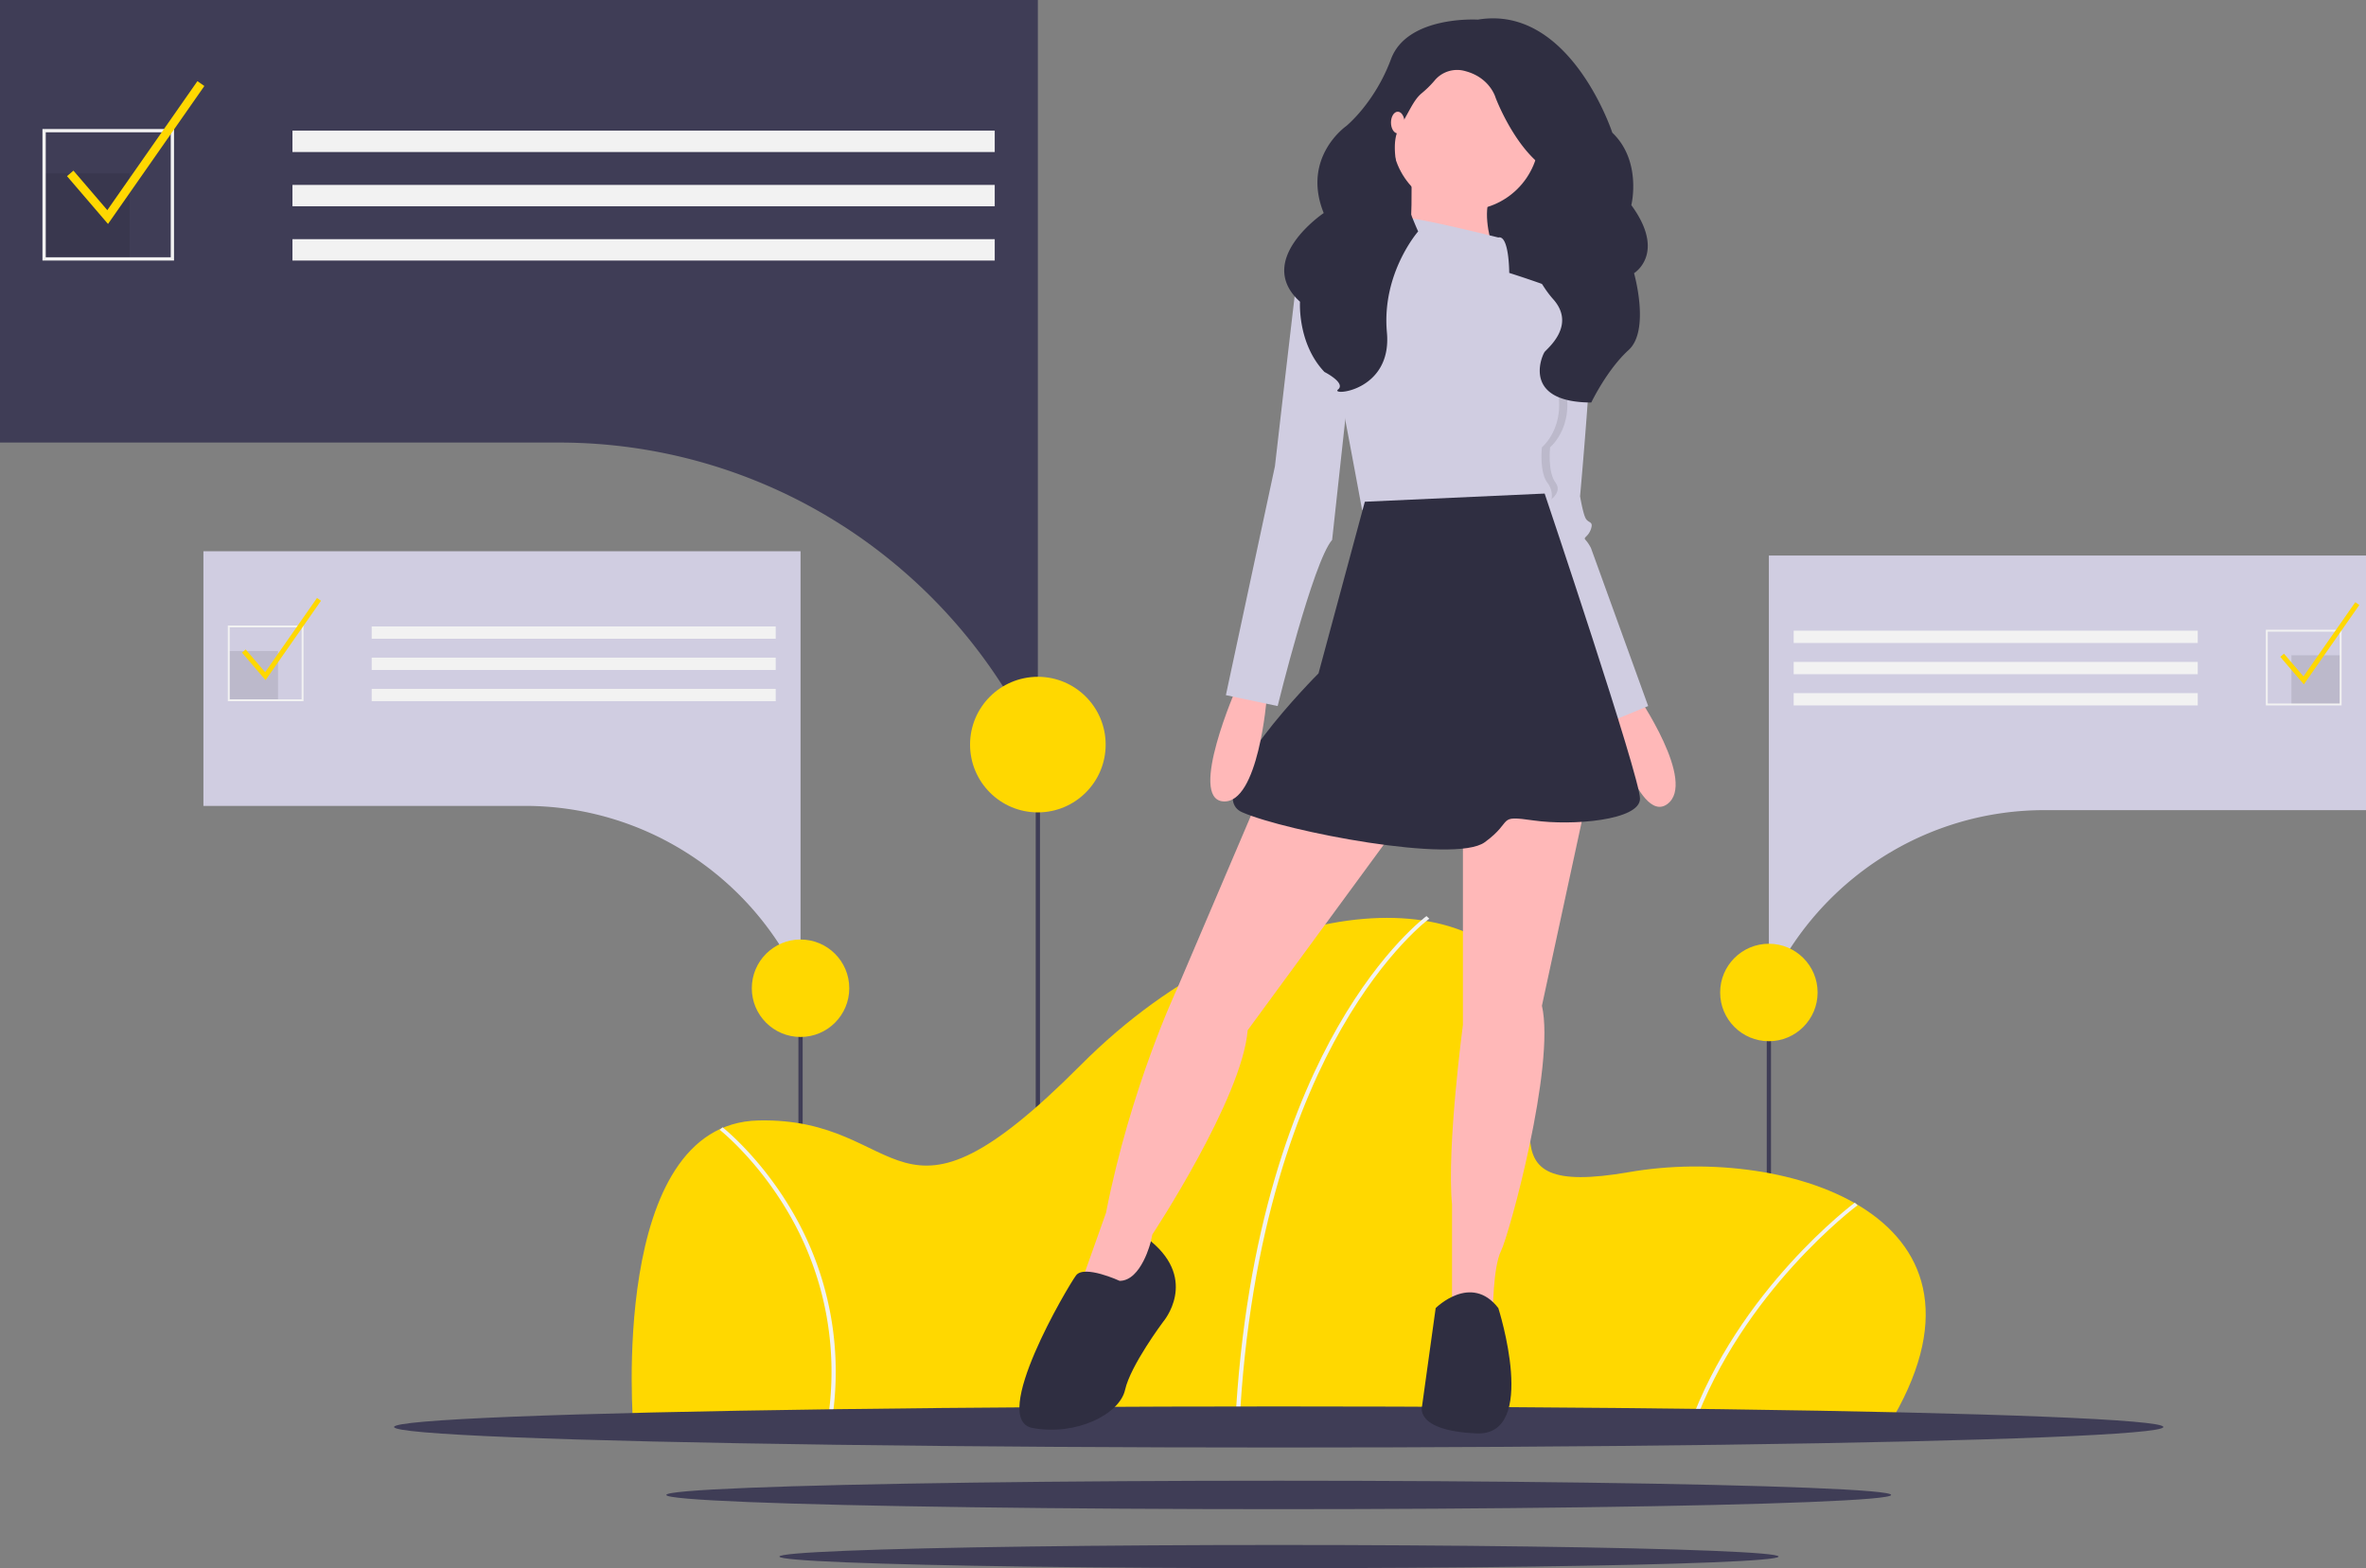 <svg id="b2056295-6b1e-4566-b96a-9db5328c1149" data-name="Layer 1" xmlns="http://www.w3.org/2000/svg" width="1116.62" height="740.179" viewBox="0 0 1116.62 740.179"><rect x="0" y="0" width="1116.62" height="740.179" fill="#808080" stroke="none"/><title>updated</title><rect x="833.81" y="468.45" width="2" height="197" fill="#3f3d56"/><path d="M876.5,342.112V545.888a143.584,143.584,0,0,1,40.66-52.138c.351-.288.708-.57,1.064-.846q5.316-4.194,11.029-7.876c.247-.155.495-.316.742-.466a142.36,142.36,0,0,1,76.682-22.266H1158.31V342.112Z" transform="translate(-41.69 -79.91)" fill="#d0cde1"/><rect x="1123.113" y="389.199" width="23.222" height="23.222" transform="translate(2227.758 721.711) rotate(-180)" opacity="0.1"/><rect x="888.212" y="377.588" width="190.69" height="5.806" transform="translate(1925.423 681.072) rotate(-180)" fill="#f2f2f2"/><rect x="888.212" y="392.326" width="190.69" height="5.806" transform="translate(1925.423 710.546) rotate(-180)" fill="#f2f2f2"/><rect x="888.212" y="407.063" width="190.69" height="5.806" transform="translate(1925.423 740.021) rotate(-180)" fill="#f2f2f2"/><path d="M1111.055,377.142h35.726v35.726h-35.726Zm34.833.893h-33.94v33.94h33.94Z" transform="translate(-41.69 -79.91)" fill="#f2f2f2"/><polygon points="1087.294 323.023 1076.161 310.038 1077.908 308.54 1087.108 319.27 1111.573 284.241 1113.459 285.558 1087.294 323.023" fill="#ffd800"/><circle cx="834.81" cy="468.45" r="23" fill="#ffd800"/><rect x="376.81" y="466.45" width="2" height="197" fill="#3f3d56"/><rect x="488.81" y="351.45" width="2" height="197" fill="#3f3d56"/><path d="M932.578,753.36h-592s-12-142.967,59-144.592,63,63.361,152-25.994,197-84.481,211-31.68-27,95.041,48,82.044S993.578,654.258,932.578,753.36Z" transform="translate(-41.69 -79.91)" fill="#ffd800"/><path d="M626.585,753.393l-1.998-.065c4.66-94.129,28.928-154.607,48.466-188.766,21.214-37.091,41.656-52.106,41.86-52.254l1.329,1.214c-.201.146-20.405,15.012-41.449,51.852C655.363,599.389,631.227,659.619,626.585,753.393Z" transform="translate(-41.69 -79.91)" fill="#f2f2f2"/><path d="M840.844,753.587l-1.92-.454c23.119-64.46,77.562-105.158,78.109-105.562l1.344,1.203C917.835,649.175,863.799,689.585,840.844,753.587Z" transform="translate(-41.69 -79.91)" fill="#f2f2f2"/><path d="M433.82,753.472l-1.981-.224a148.368,148.368,0,0,0-19.592-103.423c-14.366-23.622-30.757-36.524-30.921-36.652l1.384-1.172c.167.129,16.811,13.229,31.33,37.105A149.73,149.73,0,0,1,433.82,753.472Z" transform="translate(-41.69 -79.91)" fill="#f2f2f2"/><ellipse cx="603.479" cy="673.535" rx="417.5" ry="9.697" fill="#3f3d56"/><ellipse cx="603.479" cy="705.611" rx="289.038" ry="6.714" fill="#3f3d56"/><ellipse cx="603.611" cy="734.703" rx="235.781" ry="5.477" fill="#3f3d56"/><rect x="649.669" y="52.8" width="84.593" height="105.1" fill="#2f2e41"/><path d="M814.396,408.022s28.288,41.146,14.144,51.432-28.288-45.003-28.288-45.003Z" transform="translate(-41.69 -79.91)" fill="#ffb8b8"/><path d="M819.539,413.166l-21.859,9.001L764.25,321.873l.566-4.565,12.292-98.3s8.653-.784,13.038,5.027a12.723,12.723,0,0,1,2.392,6.545c1.286,12.858-5.143,83.577-5.143,83.577s1.286,7.715,2.572,10.286,3.857,1.286,2.572,5.143-3.857,3.857-2.572,5.143a18.496,18.496,0,0,1,2.572,3.857Z" transform="translate(-41.69 -79.91)" fill="#d0cde1"/><path d="M634.384,459.454,597.095,546.889s-21.859,46.289-33.431,105.436l-14.144,39.86,24.43,5.143,6.429-10.286,5.143-24.43s42.431-64.29,45.003-96.435l70.719-96.435Z" transform="translate(-41.69 -79.91)" fill="#ffb8b8"/><path d="M732.105,468.455v95.149s-7.715,57.861-5.143,84.863v51.432h19.287s0-21.859,3.857-29.573,25.716-87.435,19.287-115.722l20.573-95.149Z" transform="translate(-41.69 -79.91)" fill="#ffb8b8"/><circle cx="691.7" cy="64.522" r="34.717" fill="#ffb8b8"/><path d="M707.674,156.005s1.286,39.86-2.572,45.003,47.575,12.858,47.575,12.858-16.715-33.431-5.143-45.003Z" transform="translate(-41.69 -79.91)" fill="#ffb8b8"/><path d="M773.25,291.014s-1.286,11.572,2.572,16.715-4.5,9.644-4.5,9.644c-2.636-.437-1.157-.013-6.506-.064l12.292-98.3s2.687-2.597,7.072,3.215c.077,9.528-5.786,34.074-5.786,34.074C787.394,279.442,773.25,291.014,773.25,291.014Z" transform="translate(-41.69 -79.91)" opacity="0.1"/><path d="M748.82,192.007s-41.146-10.286-43.717-9.001-3.857,15.43-3.857,15.43-42.431-3.857-38.574,10.286S684.53,320.588,684.53,320.588s73.291-5.143,88.72-2.572a10.214,10.214,0,0,0-1.286-10.286c-3.857-5.143-2.572-16.715-2.572-16.715s14.144-11.572,5.143-34.717c0,0,16.715-32.145,10.286-36.002s-30.859-11.572-30.859-11.572S753.963,190.722,748.82,192.007Z" transform="translate(-41.69 -79.91)" fill="#d0cde1"/><path d="M685.816,316.73,663.957,397.736s-56.575,56.575-36.002,65.576,100.293,24.43,114.436,14.144,5.143-12.858,23.144-10.286,50.146,0,50.146-10.286-45.003-144.01-45.003-144.01Z" transform="translate(-41.69 -79.91)" fill="#2f2e41"/><path d="M570.093,684.47s-16.715-7.715-20.573-2.572-41.146,68.148-20.573,72.005,41.146-6.429,43.717-18.001,18.001-32.145,18.001-32.145,16.665-19.369-5.811-37.972C584.855,665.785,580.38,684.47,570.093,684.47Z" transform="translate(-41.69 -79.91)" fill="#2f2e41"/><path d="M719.246,697.328s16.715-16.715,29.573,0c0,0,19.287,60.433-10.286,59.147s-25.716-12.858-25.716-12.858Z" transform="translate(-41.69 -79.91)" fill="#2f2e41"/><path d="M625.383,404.165s-23.144,52.718-6.429,54.004,20.573-48.861,20.573-48.861Z" transform="translate(-41.69 -79.91)" fill="#ffb8b8"/><path d="M673.6,199.079s-18.644,1.929-19.93,12.215-10.286,88.72-10.286,88.72L620.24,408.022l24.43,5.143s16.715-68.148,25.716-78.434l7.715-70.719Z" transform="translate(-41.69 -79.91)" fill="#d0cde1"/><path d="M739.171,89.171s-33.325-2.066-41.015,18.657-21.148,31.602-21.148,31.602-21.2,14.736-10.6,41.042c0,0-32.978,22.162-11.189,41.848,0,0-1.282,19.687,11.535,33.156,0,0,10.254,5.181,6.409,8.289s25.634,1.036,23.071-26.939,14.74-47.682,14.74-47.682-16.662-36.271-8.972-48.705c4.669-7.549,6.674-13.178,10.55-16.437a48.625,48.625,0,0,0,5.984-5.839,13.806,13.806,0,0,1,14.868-4.637c11.535,3.108,14.099,12.434,14.099,12.434s8.331,22.277,22.43,32.638-10.895,28.494-10.895,28.494,4.344,21.348,15.63,33.987-3.252,23.656-4.095,25.073c-1.923,3.233-9.601,23.65,22.116,23.741,0,0,7.364-15.452,17.617-24.777s2.563-36.265,2.563-36.265,15.381-9.325-1.282-32.12c0,0,5.127-20.723-8.972-34.192C802.615,142.539,782.749,81.918,739.171,89.171Z" transform="translate(-41.69 -79.91)" fill="#2f2e41"/><ellipse cx="659.67" cy="57.85" rx="3.204" ry="5.127" fill="#ffb8b8"/><path d="M531.5,79.91v354.18a249.561,249.561,0,0,0-70.67-90.62c-.61-.5-1.23-.99-1.85-1.47q-9.24-7.29-19.17-13.69c-.43-.27-.86-.55-1.29-.81a247.433,247.433,0,0,0-133.28-38.7H41.69v-208.89Z" transform="translate(-41.69 -79.91)" fill="#3f3d56"/><rect x="20.813" y="81.841" width="40.362" height="40.362" opacity="0.1"/><rect x="138.019" y="61.66" width="331.435" height="10.091" fill="#f2f2f2"/><rect x="138.019" y="87.275" width="331.435" height="10.091" fill="#f2f2f2"/><rect x="138.019" y="112.889" width="331.435" height="10.091" fill="#f2f2f2"/><path d="M123.823,202.89H61.727V140.794H123.823Zm-60.543-1.552h58.991V142.347H63.279Z" transform="translate(-41.69 -79.91)" fill="#f2f2f2"/><polygon points="50.972 105.711 31.622 83.143 34.659 80.54 50.648 99.189 93.17 38.305 96.45 40.595 50.972 105.711" fill="#ffd800"/><path d="M419.5,340.112V543.888a143.584,143.584,0,0,0-40.66-52.138c-.351-.288-.708-.57-1.064-.846q-5.316-4.194-11.029-7.876c-.247-.155-.495-.316-.742-.466a142.36,142.36,0,0,0-76.682-22.266H137.69V340.112Z" transform="translate(-41.69 -79.91)" fill="#d0cde1"/><rect x="107.975" y="307.289" width="23.222" height="23.222" opacity="0.1"/><rect x="175.408" y="295.678" width="190.69" height="5.806" fill="#f2f2f2"/><rect x="175.408" y="310.415" width="190.69" height="5.806" fill="#f2f2f2"/><rect x="175.408" y="325.152" width="190.69" height="5.806" fill="#f2f2f2"/><path d="M184.945,410.868H149.218V375.142h35.726Zm-34.833-.893h33.94V376.035H150.111Z" transform="translate(-41.69 -79.91)" fill="#f2f2f2"/><polygon points="125.326 321.023 114.194 308.038 115.941 306.54 125.14 317.27 149.605 282.241 151.492 283.558 125.326 321.023" fill="#ffd800"/><circle cx="489.81" cy="351.45" r="32" fill="#ffd800"/><circle cx="377.81" cy="466.45" r="23" fill="#ffd800"/></svg>